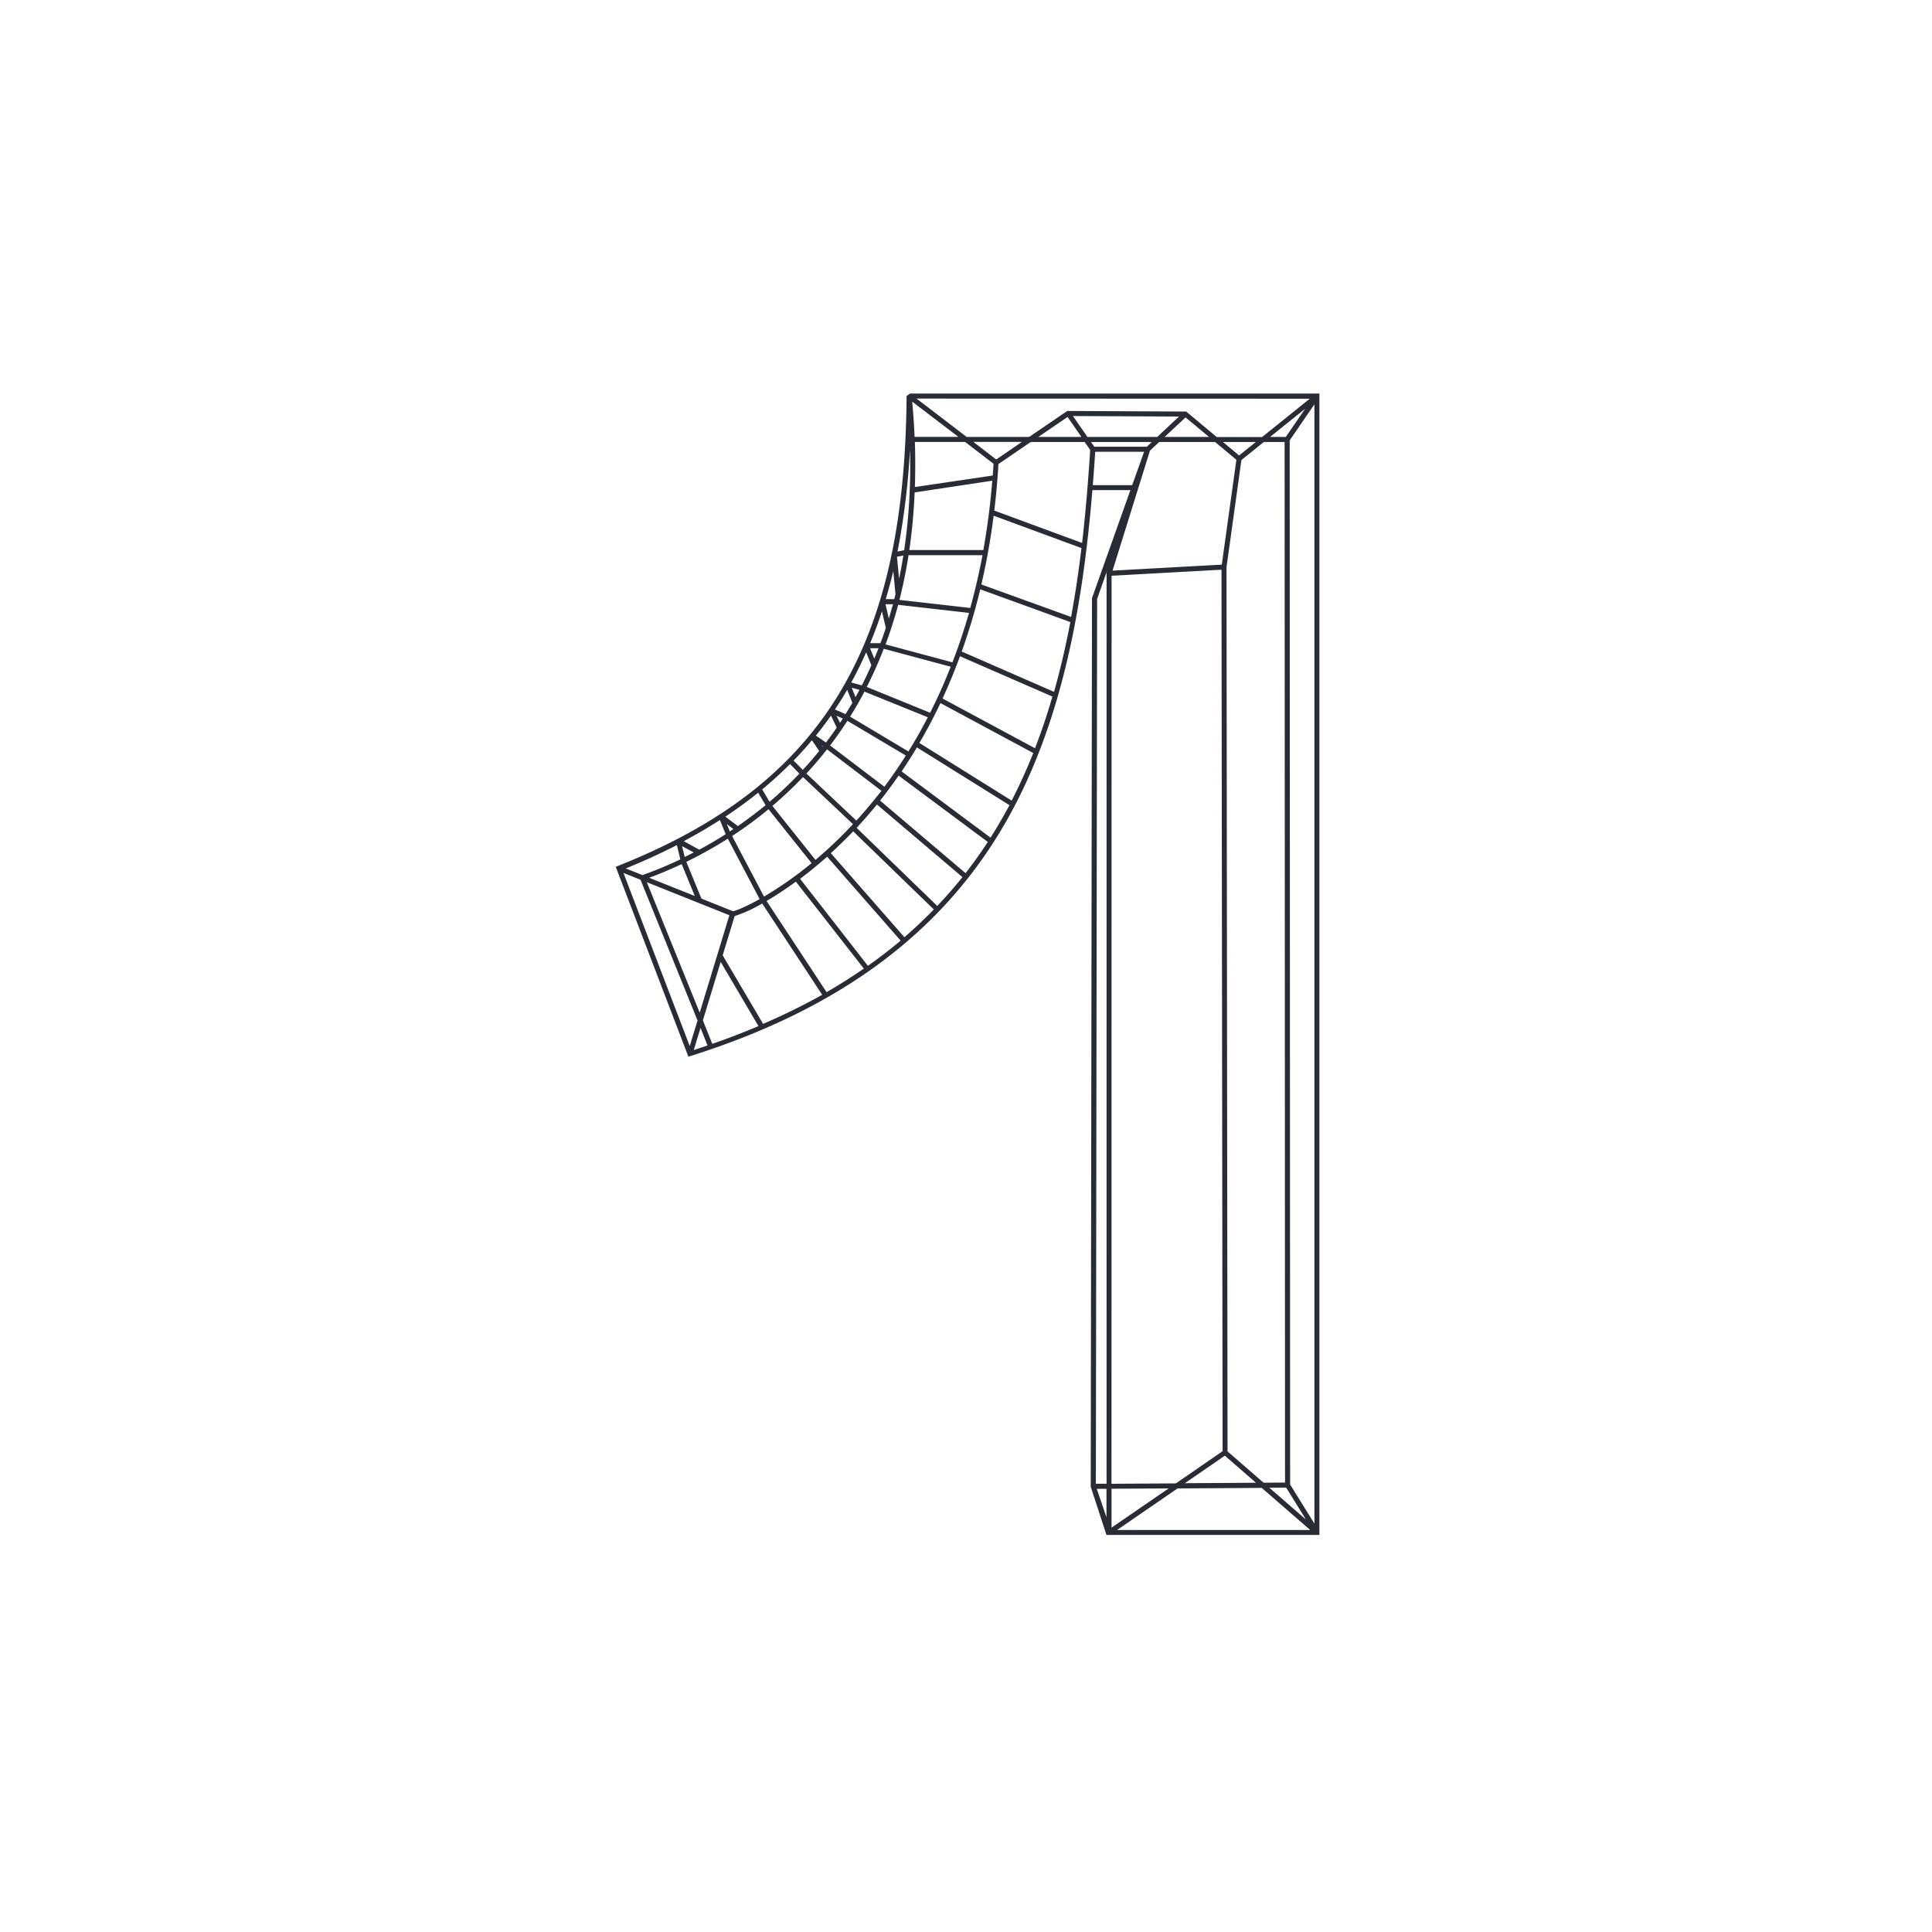 <svg xmlns="http://www.w3.org/2000/svg" viewBox="0 0 767.13 767.13"><defs><style>.cls-1{fill:#292c35;}</style></defs><g id="Layer_2" data-name="Layer 2"><path class="cls-1" d="M361.31,156.26l-1.34,1c-.67,100.47-33.86,154.52-114.57,186.55l-.91.36,28.85,75.41.89-.29c59.68-18.8,100.87-49.64,125.94-94.3,22.4-39.94,30-87.23,33.58-130.38h15.09L433.59,237.5l-.5,352.83,6.24,19.13h84.56V156.26ZM303.36,356l-12.67-24.05a161,161,0,0,0,14.47-10.63l17.1,21.4A148.93,148.93,0,0,1,303.36,356ZM291,361.8l-12.49-5-6-14.59A169,169,0,0,0,289,333l12.62,24C296.05,360.12,292.18,361.65,291,361.8Zm-13.17,40.3-21-51.8,32.78,13.11Zm-7-66.12,4.63,2.49c-1.21.63-2.41,1.24-3.59,1.81Zm-.16,7.1,5.2,12.69-18.11-7.24C261.69,347.09,266,345.3,270.74,343.08Zm17.92-15.89,2.61,2-1.42.94ZM293,328l-5-3.73q6.89-4.56,13.05-9.53l2.93,5C300.34,322.69,296.66,325.45,293,328Zm-4.86,3.23c-3.58,2.28-7.09,4.32-10.49,6.15L271.5,334q7.51-4,14.35-8.39Zm-18,10c-5,2.39-9.68,4.28-13.74,5.77l-1.29.48-6.62-2.65q10.68-4.35,20.27-9.27Zm-15.81,8.09,22.64,55.88-3.1,10.16-26.31-68.74Zm23.83,58.82,3.17,8,1.85-.75-4.09-10.25,7.07-23.19,15,25.48q-12.21,5.18-25.69,9.5Zm8.79-28.81,4.75-15.58a56,56,0,0,0,10.94-5l23.82,36.25A248,248,0,0,1,303,406.54Zm17.43-21.57A137.49,137.49,0,0,0,316,350.07L343,384.59q-7.08,4.91-14.8,9.36Zm13.3-8.82c3.42-2.55,7-5.47,10.76-8.77l29.17,33.32q-6.19,5.22-13,10Zm6.16-7.45L306.69,320a155.28,155.28,0,0,0,12.15-11.45l19.85,18.69A171.2,171.2,0,0,1,323.8,341.43ZM333.53,287l-1.39-2.8,2.51,1.1Zm-1.29,1.91q-2.1,3.06-4.28,5.92l-4-2.75c2.09-2.57,4.07-5.22,6-7.93Zm9.09,35.54L340,325.81,320.2,307.13q4.19-4.5,8.18-9.59L350,314C347,317.78,344.14,321.25,341.33,324.4ZM326.21,296l.52.35-.15.2Zm-.94,2.18c-2.12,2.63-4.3,5.13-6.51,7.52L315.11,302c2.54-2.62,5-5.3,7.27-8.07ZM342.61,326q2.75-3.08,5.59-6.56l33.95,28.83q-4.74,5.92-10,11.45l-32-31C341,327.77,341.79,326.88,342.61,326Zm6.85-8.11q3.66-4.61,7.36-9.92l35.4,26.34q-4.17,6.41-8.83,12.39Zm1.71-5.49L329.6,296q3.56-4.67,6.87-9.8L359.67,300C356.85,304.47,354,308.58,351.17,312.37Zm9.57-14-23.2-13.85q3-4.75,5.7-9.93L368.4,284.8C365.91,289.61,363.34,294.12,360.74,298.33Zm29.73-80H361.06a220.47,220.47,0,0,0,2.11-22.87L394,190.87C393.23,200.53,392,209.66,390.47,218.3Zm-5.18,23-28.16-3.2q2.16-8.46,3.63-17.76h29.36Q388.05,231.33,385.29,241.26Zm-7.07,21.61-26.59-7.14q2.79-7.48,5-15.71l28.14,3.2Q381.79,253.63,378.22,262.87ZM369.31,283l-25.15-10.24a158.34,158.34,0,0,0,6.75-15.16l26.58,7.13Q373.64,274.52,369.31,283Zm-22.16-21.47-1.67-4.15h3.36C348.29,258.8,347.72,260.18,347.15,261.54Zm9-40.45,2.54-.52q-.75,4.73-1.7,9.23Zm-3.22,24.54-1.32-5.71h3C354,241.85,353.49,243.76,352.91,245.63Zm42.64-63.17-9.1-7h19.31Zm-1.07,1.7c-.09,1.57-.2,3.12-.32,4.67l-30.91,4.56q.28-8.64,0-17.9h19.94Zm-31.35-10.67c-.2-4.57-.5-9.24-.94-14l18.35,14Zm-1.83,5.22a230.49,230.49,0,0,1-2.3,39.77l-2.64.53A292.15,292.15,0,0,0,361.3,178.71ZM355.56,236l-.48,1.89H351.7q1.62-5.41,3-11.15Zm-3.83,13.32q-1,3.09-2.15,6.06l-4.06,0q2.53-6.12,4.67-12.64ZM346,264.13q-1.81,4.1-3.8,8L338,271q3.18-5.79,5.93-12Zm-4.75,9.78c-.52,1-1,1.94-1.57,2.9l-1.49-3.73Zm32.15,5.25L410.27,299q-3.82,9.64-8.57,18.9L365.05,295C367.93,290.12,370.74,284.83,373.43,279.16Zm.85-1.81q3.66-7.89,6.93-16.77l36.69,16c-2,6.93-4.3,13.79-6.9,20.52Zm7.62-18.65A242.5,242.5,0,0,0,389.23,234L425,247c-1.76,9.29-3.9,18.56-6.48,27.71Zm7.79-26.63a270.43,270.43,0,0,0,4.88-27.3l34.87,12.85c-1.09,9.06-2.43,18.21-4.12,27.34Zm5.14-29.34q1.08-8.92,1.65-18.48l12.83-8.76h21.41l2.19,3.17c-.77,11.94-1.76,24.34-3.22,36.92ZM510.69,590.67l7.87,12.7L504,590.72Zm-.14-417.18H504.3l13.93-11.19Zm-.48,2,.17,413.19-8.52.05L487.41,576.3,487,225.22l5.92-42.55,8.93-7.18ZM498.69,588.75l-28.21.18L486.34,578ZM492,180.85l-6.42-5.36h13.08Zm-1.07,1.7-5.8,41.65-43.37,2.38,14.85-47.65,3.68-3.44h22.16Zm-28.49-9.06,8.31-7.75,9.3,7.75Zm-2.94,0H431.77l-5.74-8.3,42.11.2Zm-35.6-7.92,5.48,7.92h-17.1Zm10.6,11.81-1.31-1.89h24.17l-2,1.89Zm6.87,51.23,43.64-2.4.44,350L466.91,589l-25.58.16ZM464,591l-22.65,15.58V591.12Zm3.56,0,33.43-.21,19.25,16.72H443.55Zm44.7-1.56-.17-414.59,9.82-14.31V605Zm7.81-431.13-18.94,15.23h-18L471,163.41l-47.22-.23-15.12,10.31H383.83l-19.9-15.23ZM336.39,273.89l2.05,5.16c-.88,1.53-1.79,3-2.71,4.49l-4.21-1.84c1.36-2,2.66-4.07,3.91-6.17C335.76,275,336.07,274.44,336.39,273.89Zm-22.69,29.5,3.7,3.79a153.42,153.42,0,0,1-11.84,11.18l-2.91-4.93Q308.5,308.6,313.7,303.39Zm45.4,68.74-29.21-33.36q4.38-4,8.89-8.67l32,31Q365.23,366.86,359.1,372.13Zm39.32-48.08c-1.63,2.91-3.34,5.75-5.11,8.55L358,306.3q3.06-4.51,6.07-9.53l36.76,22.93Q399.64,321.89,398.42,324.05Zm35.5-131.4q.52-6.72.95-13.27h19.41l-4.73,13.27Zm5.86,33.43-.4,1.28,0,361.78-4.25,0,.5-351.31Zm-4.29,365.08,3.85,0v11.3Z"/></g></svg>